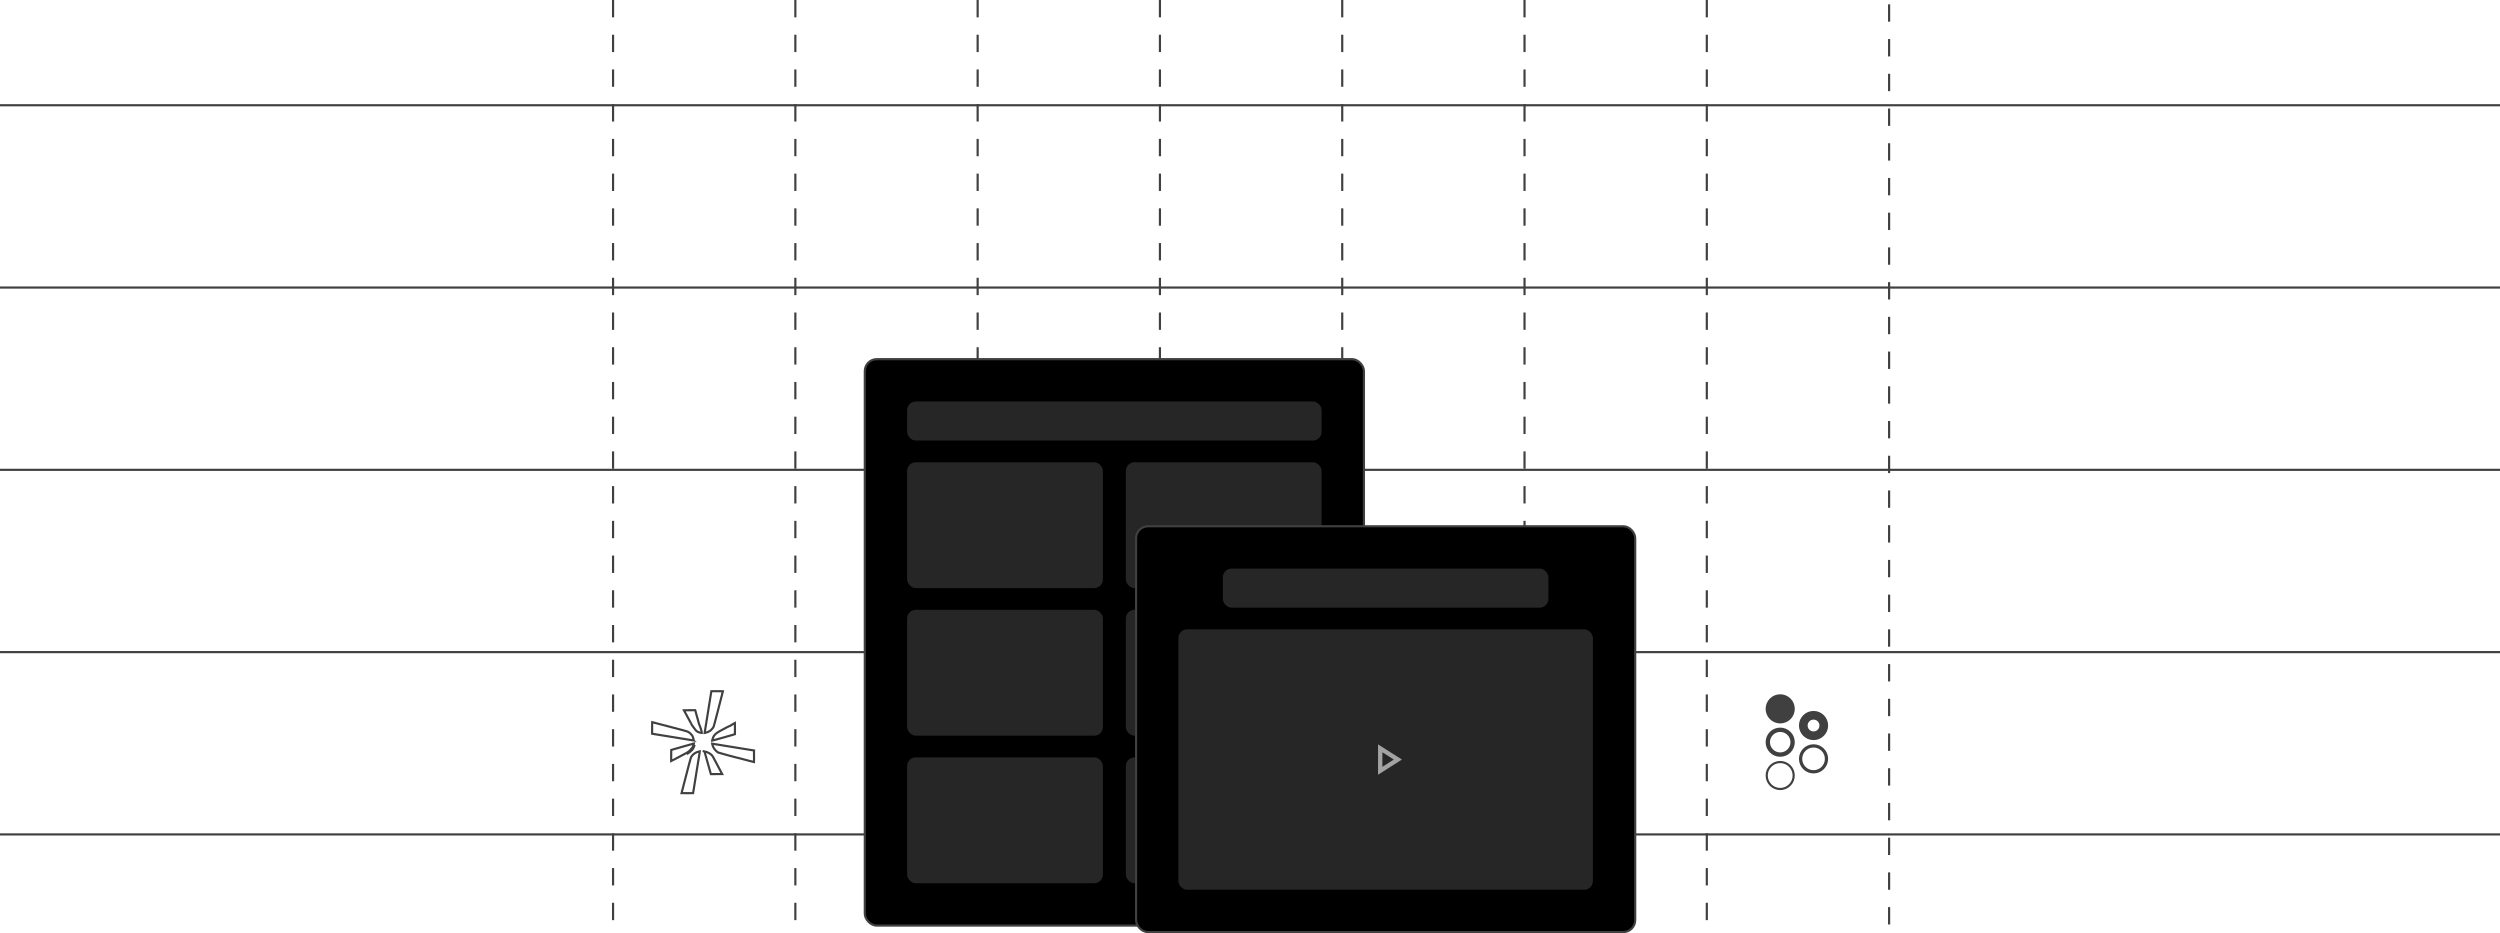 <svg width="1152" height="430" viewBox="0 0 1152 430" fill="none" xmlns="http://www.w3.org/2000/svg">
<line x1="618.5" y1="-2.18557e-08" x2="618.5" y2="428" stroke="#404040" stroke-dasharray="8 8"/>
<line x1="702.5" y1="-2.18557e-08" x2="702.5" y2="428" stroke="#404040" stroke-dasharray="8 8"/>
<line x1="366.5" y1="-2.18557e-08" x2="366.5" y2="428" stroke="#404040" stroke-dasharray="8 8"/>
<line x1="282.5" y1="-2.18557e-08" x2="282.5" y2="428" stroke="#404040" stroke-dasharray="8 8"/>
<line x1="786.5" y1="-2.18557e-08" x2="786.5" y2="428" stroke="#404040" stroke-dasharray="8 8"/>
<line x1="870.5" y1="2" x2="870.5" y2="430" stroke="#404040" stroke-dasharray="8 8"/>
<line x1="450.5" y1="-2.18557e-08" x2="450.5" y2="428" stroke="#404040" stroke-dasharray="8 8"/>
<line x1="1152" y1="300.5" x2="-6.70686e-08" y2="300.5" stroke="#404040"/>
<line x1="1152" y1="384.5" x2="-6.70686e-08" y2="384.5" stroke="#404040"/>
<line x1="1152" y1="216.5" x2="-6.70686e-08" y2="216.5" stroke="#404040"/>
<line x1="1152" y1="132.5" x2="-6.70686e-08" y2="132.5" stroke="#404040"/>
<line x1="1152" y1="48.5" x2="-6.70686e-08" y2="48.5" stroke="#404040"/>
<line x1="534.5" y1="-2.18557e-08" x2="534.5" y2="428" stroke="#404040" stroke-dasharray="8 8"/>
<rect x="398.5" y="165.5" width="230" height="261" rx="5.5" fill="black"/>
<g clip-path="url(#clip0_906_263)">
<rect x="418" y="185" width="191" height="18" rx="4" fill="#262626"/>
</g>
<g clip-path="url(#clip1_906_263)">
<rect x="418" y="213" width="90.222" height="58" rx="4" fill="#262626"/>
<rect x="518.778" y="213" width="90.222" height="58" rx="4" fill="#262626"/>
<rect x="418" y="281" width="90.222" height="58" rx="4" fill="#262626"/>
<rect x="518.778" y="281" width="90.222" height="58" rx="4" fill="#262626"/>
<rect x="418" y="349" width="90.222" height="58" rx="4" fill="#262626"/>
<rect x="518.778" y="349" width="90.222" height="58" rx="4" fill="#262626"/>
</g>
<rect x="398.5" y="165.5" width="230" height="261" rx="5.5" stroke="#404040"/>
<rect x="523.5" y="242.5" width="230" height="187" rx="5.5" fill="black"/>
<rect x="563.5" y="262" width="150" height="18" rx="4" fill="#262626"/>
<rect x="543" y="290" width="191" height="120" rx="4" fill="#262626"/>
<mask id="mask0_906_263" style="mask-type:alpha" maskUnits="userSpaceOnUse" x="627" y="338" width="24" height="24">
<rect x="627" y="338" width="24" height="24" fill="#D9D9D9"/>
</mask>
<g mask="url(#mask0_906_263)">
<path d="M635 357V343L646 350L635 357ZM637 353.35L642.25 350L637 346.65V353.35Z" fill="#A3A3A3"/>
</g>
<rect x="523.5" y="242.5" width="230" height="187" rx="5.5" stroke="#404040"/>
<path d="M326.82 324.545L326.82 324.546C326.286 327.914 325.57 332.322 325.121 335.088C325.055 335.499 324.994 335.874 324.94 336.203L324.94 336.203L324.94 336.205C324.847 336.761 324.772 337.274 324.724 337.651C324.721 337.677 324.718 337.702 324.715 337.727C324.817 337.709 324.931 337.685 325.052 337.658C325.527 337.55 326.047 337.389 326.353 337.245L326.353 337.245L326.361 337.241C326.711 337.084 327.122 336.829 327.278 336.708L327.582 336.452L328.242 335.755C328.584 335.328 328.718 335.156 328.87 334.763C329.039 334.323 329.217 333.634 329.587 332.173L329.587 332.173L329.588 332.169L330.426 328.975C330.516 328.592 331.181 326.011 331.907 323.221C332.274 321.815 332.607 320.523 332.848 319.574C332.953 319.159 333.041 318.81 333.107 318.546C333.008 318.542 332.897 318.537 332.775 318.533C332.207 318.513 331.42 318.5 330.552 318.5H327.793L327.58 319.839L327.579 319.841C327.419 320.815 327.073 322.934 326.82 324.545Z" stroke="#404040"/>
<path d="M317.51 327.275L317.51 327.275L317.506 327.275C316.656 327.281 315.884 327.298 315.327 327.318C315.269 327.32 315.213 327.322 315.16 327.324L316.114 329.054L316.114 329.054L316.118 329.062L316.952 330.64L317.049 330.769L317.073 330.801L317.091 330.837L317.65 331.902C317.848 332.271 317.97 332.49 318.055 332.639C318.076 332.677 318.096 332.712 318.115 332.745C318.166 332.835 318.207 332.906 318.246 332.981L318.246 332.981L318.251 332.991L318.436 333.362L318.489 333.467V333.529C318.498 333.549 318.511 333.576 318.53 333.613C318.583 333.712 318.663 333.845 318.767 334.006C318.975 334.324 319.255 334.718 319.541 335.105C319.825 335.491 320.11 335.865 320.325 336.143C320.432 336.282 320.521 336.397 320.583 336.476L320.655 336.568L320.674 336.592L320.678 336.597L320.68 336.6C320.684 336.605 320.692 336.614 320.704 336.627C320.728 336.653 320.768 336.694 320.825 336.746C320.938 336.848 321.117 336.992 321.366 337.138C321.803 337.393 322.465 337.661 323.388 337.728C323.386 337.618 323.374 337.483 323.349 337.324C323.285 336.918 323.151 336.423 322.989 335.921C322.666 334.917 322.257 333.967 322.178 333.809L322.156 333.765L322.143 333.717L321.526 331.456C321.45 331.19 321.367 330.901 321.284 330.608C321.06 329.821 320.828 329.011 320.711 328.571L320.707 328.556L320.704 328.542L320.704 328.542L320.704 328.542L320.704 328.542L320.704 328.541L320.704 328.539L320.702 328.531L320.694 328.495C320.688 328.464 320.678 328.418 320.665 328.362C320.64 328.249 320.603 328.093 320.559 327.924C320.499 327.691 320.431 327.457 320.363 327.27C320.201 327.266 319.98 327.263 319.713 327.261C319.136 327.258 318.353 327.261 317.51 327.275ZM318.478 333.501C318.478 333.5 318.479 333.502 318.48 333.506C318.479 333.503 318.478 333.501 318.478 333.501Z" stroke="#404040"/>
<path d="M303.947 338.668C304.361 338.735 304.771 338.801 305.118 338.857C305.118 338.857 305.118 338.857 305.118 338.857L309.917 339.631L309.918 339.631C313.971 340.298 316.449 340.701 317.945 340.937C318.693 341.055 319.194 341.132 319.522 341.178C319.589 341.188 319.648 341.196 319.701 341.203C319.7 341.2 319.7 341.198 319.699 341.195L319.699 341.195L319.699 341.189C319.663 340.918 319.574 340.532 319.463 340.153C319.353 339.777 319.232 339.449 319.142 339.269L318.966 338.965L318.65 338.564L318.629 338.54C318.609 338.518 318.58 338.485 318.543 338.445C318.469 338.364 318.364 338.252 318.242 338.129C317.991 337.876 317.695 337.605 317.455 337.449C316.96 337.126 316.408 336.915 314.755 336.502L314.755 336.502L314.748 336.5L311.835 335.728C310.764 335.475 302.604 333.339 300.525 332.784C300.503 333.212 300.5 333.974 300.5 335.323V338.106C300.656 338.135 301.043 338.198 301.502 338.272C301.707 338.305 301.927 338.341 302.147 338.377C302.599 338.451 303.279 338.561 303.947 338.668ZM300.561 332.436C300.561 332.436 300.56 332.436 300.56 332.437L300.561 332.436Z" stroke="#404040"/>
<path d="M338.135 333.442L338.134 333.443C337.949 333.543 337.838 333.601 337.762 333.641C337.692 333.678 337.651 333.699 337.608 333.724C337.543 333.761 337.49 333.797 337.293 333.928C337.26 333.95 337.224 333.974 337.183 334.001L336.627 334.373L336.601 334.39L336.573 334.404C336.431 334.475 336.278 334.536 336.116 334.602C336.044 334.631 335.971 334.661 335.896 334.692C335.632 334.803 335.272 334.965 334.72 335.257C334.143 335.57 333.494 335.919 332.92 336.227C332.385 336.515 331.915 336.767 331.631 336.922C331.055 337.237 329.989 337.88 329.262 338.706C329.118 338.871 328.965 339.119 328.84 339.346C328.78 339.456 328.73 339.553 328.696 339.624C328.678 339.659 328.665 339.686 328.656 339.705L328.654 339.709L328.478 340.237L328.472 340.256L328.464 340.274L328.464 340.274L328.464 340.274L328.464 340.275L328.464 340.275L328.464 340.275L328.463 340.277L328.459 340.287C328.455 340.297 328.449 340.312 328.441 340.331C328.426 340.369 328.406 340.422 328.385 340.483C328.339 340.613 328.3 340.746 328.287 340.835C328.268 340.969 328.243 341.122 328.217 341.266C328.231 341.263 328.246 341.259 328.26 341.255C328.583 341.172 329.029 341.052 329.558 340.908C330.616 340.619 332.001 340.232 333.381 339.841C334.762 339.451 336.136 339.056 337.175 338.753C337.694 338.601 338.127 338.472 338.435 338.377C338.51 338.354 338.576 338.334 338.634 338.315C338.642 338.158 338.649 337.944 338.654 337.685C338.666 337.107 338.669 336.318 338.662 335.462C338.662 335.461 338.662 335.461 338.662 335.46L338.633 333.171L338.135 333.442ZM327.767 341.374C327.764 341.375 327.762 341.375 327.762 341.375C327.762 341.375 327.764 341.375 327.767 341.374Z" stroke="#404040"/>
<path d="M318.88 342.841L318.88 342.841L318.87 342.844C318.686 342.899 318.499 342.954 318.327 343.006C317.964 343.114 317.665 343.203 317.583 343.223C317.485 343.248 316.945 343.393 316.403 343.551C316.127 343.632 315.832 343.716 315.579 343.788C315.531 343.801 315.485 343.814 315.441 343.826C315.249 343.881 315.093 343.925 315.004 343.951L314.996 343.954L314.988 343.956C313.972 344.22 310.148 345.322 309.587 345.496L309.306 345.585L309.271 348.425L309.271 348.426C309.259 349.396 309.258 350.144 309.27 350.66C309.319 350.632 309.37 350.605 309.42 350.579C309.471 350.554 309.524 350.529 309.592 350.497C310.017 350.296 311.056 349.806 316.252 347.006L316.253 347.005C316.798 346.714 317.375 346.287 317.842 345.901C318.073 345.709 318.272 345.531 318.42 345.391C318.494 345.321 318.553 345.262 318.597 345.217C318.632 345.18 318.649 345.16 318.655 345.154C318.657 345.151 318.657 345.151 318.656 345.152C318.719 345.066 318.768 344.989 318.8 344.935C318.816 344.908 318.828 344.887 318.836 344.873L318.843 344.86C318.898 344.751 318.957 344.65 319.017 344.545C319.201 344.228 319.404 343.876 319.591 343.159L319.591 343.159L319.591 343.156C319.662 342.891 319.698 342.765 319.72 342.691C319.732 342.648 319.739 342.622 319.745 342.597C319.724 342.602 319.703 342.608 319.68 342.613C319.45 342.671 319.163 342.751 318.88 342.841ZM319.062 345.445C318.917 345.646 317.662 346.819 316.489 347.446L320.075 343.285C319.87 344.074 319.624 344.497 319.438 344.819C319.381 344.916 319.33 345.003 319.288 345.089C319.288 345.089 319.206 345.245 319.062 345.445ZM320.075 342.532C320.077 342.532 320.078 342.532 320.079 342.532L320.075 342.532Z" stroke="#404040"/>
<path d="M340.137 349.765C340.137 349.765 340.137 349.765 340.137 349.765C340.137 349.764 340.137 349.763 340.137 349.763C340.137 349.763 340.137 349.764 340.137 349.765ZM340.273 349.523C340.252 349.542 340.232 349.565 340.214 349.592C340.233 349.565 340.253 349.542 340.273 349.523ZM340.551 349.354L340.699 349.384L340.709 349.386L340.711 349.386C340.719 349.388 340.729 349.39 340.739 349.391C340.763 349.396 340.808 349.405 340.898 349.423L340.922 349.428L340.946 349.435L341.59 349.631C342.225 349.793 343.867 350.218 345.248 350.589C345.947 350.769 346.594 350.935 347.078 351.056C347.21 351.089 347.328 351.119 347.432 351.144C347.451 350.818 347.46 350.32 347.46 349.606C347.46 348.881 347.457 348.611 347.453 348.429C347.453 348.399 347.452 348.372 347.452 348.344C347.449 348.204 347.447 348.08 347.447 347.76V347.316C347.447 347.231 347.444 347.153 347.441 347.07C347.435 346.886 347.429 346.678 347.447 346.313L347.447 346.311L347.475 345.815L345.55 345.512L345.547 345.512C344.873 345.402 344.225 345.298 343.737 345.22C343.301 345.15 342.992 345.1 342.906 345.085C342.256 344.986 339.68 344.569 338.058 344.306C337.439 344.206 336.959 344.128 336.777 344.099L336.777 344.099L336.774 344.098C335.062 343.812 332.817 343.445 330.984 343.15C330.067 343.003 329.253 342.873 328.661 342.781C328.484 342.753 328.327 342.729 328.193 342.708C328.225 342.887 328.261 343.085 328.286 343.245C328.327 343.489 328.445 343.783 328.595 344.086C328.668 344.234 328.744 344.376 328.816 344.508C328.827 344.528 328.838 344.548 328.849 344.568C328.907 344.674 328.964 344.779 329.007 344.866C329.025 344.902 329.105 345.019 329.261 345.209C329.406 345.386 329.591 345.595 329.788 345.802C329.985 346.01 330.189 346.21 330.373 346.373C330.566 346.544 330.704 346.643 330.775 346.678C330.775 346.678 330.775 346.678 330.776 346.679C330.781 346.681 330.817 346.696 330.905 346.726C330.99 346.755 331.105 346.793 331.247 346.837C331.529 346.925 331.906 347.037 332.349 347.165C333.233 347.42 334.367 347.737 335.497 348.046C336.628 348.355 337.752 348.656 338.616 348.88C339.048 348.992 339.413 349.084 339.681 349.149C339.815 349.181 339.921 349.206 339.998 349.222C340.062 349.236 340.087 349.239 340.089 349.24L340.144 349.242L340.213 349.265C340.23 349.271 340.242 349.274 340.249 349.277C340.314 349.286 340.393 349.306 340.551 349.354ZM341.077 349.667C341.09 349.695 341.103 349.73 341.112 349.77C341.103 349.73 341.09 349.695 341.077 349.667ZM340.893 349.457C340.9 349.462 340.908 349.467 340.916 349.473C340.907 349.466 340.899 349.461 340.893 349.457ZM327.699 342.636C327.699 342.636 327.701 342.636 327.703 342.636C327.7 342.636 327.699 342.636 327.699 342.636ZM347.392 351.517C347.392 351.517 347.392 351.516 347.393 351.513C347.392 351.516 347.392 351.517 347.392 351.517Z" stroke="#404040"/>
<path d="M322.292 346.272L322.292 346.272L322.283 346.274C320.882 346.481 319.466 347.353 318.723 348.467C318.389 348.985 318.193 349.53 317.576 351.905C317.176 353.478 316.749 355.121 316.627 355.566C316.557 355.822 316.405 356.412 316.224 357.115C316.096 357.61 315.954 358.162 315.816 358.694C315.755 358.926 315.693 359.165 315.631 359.404C315.351 360.482 315.069 361.565 314.948 362.007C314.879 362.265 314.864 362.352 314.853 362.42C314.852 362.427 314.851 362.433 314.85 362.439C314.836 362.53 314.821 362.624 314.763 362.843C314.731 362.967 314.709 363.029 314.688 363.087C314.686 363.096 314.683 363.104 314.68 363.112C314.661 363.166 314.634 363.248 314.577 363.457C314.484 363.804 314.461 363.888 314.438 363.973C314.416 364.056 314.395 364.138 314.311 364.463C314.23 364.806 314.147 365.137 314.08 365.398C314.073 365.427 314.065 365.456 314.058 365.483C314.489 365.503 315.255 365.502 316.608 365.496C317.487 365.49 318.284 365.48 318.862 365.47C319.065 365.466 319.24 365.463 319.381 365.459C319.397 365.361 319.415 365.247 319.436 365.122C319.499 364.729 319.583 364.215 319.672 363.67L319.707 363.452C319.91 362.201 320.13 360.85 320.196 360.425L320.196 360.425L320.198 360.415C320.237 360.194 320.623 357.8 321.05 355.09L321.05 355.088C321.836 350.211 322.237 347.737 322.331 347.211L322.331 347.211L322.332 347.204C322.38 346.959 322.433 346.576 322.469 346.243C322.412 346.253 322.353 346.262 322.292 346.272ZM319.318 365.853L319.319 365.851C319.313 365.88 319.311 365.91 319.311 365.943C319.311 365.918 319.313 365.898 319.313 365.896L319.313 365.896L319.314 365.882L319.316 365.87L319.318 365.853Z" stroke="#404040"/>
<path d="M324.953 347.44L324.953 347.44L324.954 347.444C326.213 351.922 327.415 356.18 327.548 356.628L327.575 356.706L330.403 356.694L330.403 356.694L332.77 356.684L332.577 356.324L332.577 356.324C330.41 352.281 329.48 350.504 329.045 349.667C328.736 349.071 328.682 348.963 328.618 348.862C328.592 348.82 328.564 348.78 328.515 348.706L328.144 348.15C328.091 348.07 327.952 347.918 327.715 347.719C327.486 347.528 327.188 347.313 326.843 347.105C326.198 346.717 325.413 346.369 324.617 346.224C324.617 346.224 324.617 346.224 324.617 346.224C324.702 346.551 324.821 346.984 324.953 347.44ZM324.49 345.701C324.49 345.699 324.49 345.698 324.489 345.697C324.489 345.697 324.489 345.697 324.489 345.697C324.489 345.697 324.49 345.699 324.49 345.701ZM324.188 346.172C324.183 346.173 324.183 346.173 324.188 346.172L324.188 346.172Z" stroke="#404040"/>
<circle cx="820.32" cy="326.64" r="4.22" fill="#404040" stroke="#404040" stroke-width="5"/>
<circle cx="820.32" cy="342" r="5.72" stroke="#404040" stroke-width="2"/>
<circle cx="820.32" cy="357.36" r="6.22" stroke="#404040"/>
<circle cx="835.68" cy="349.68" r="5.97" stroke="#404040" stroke-width="1.5"/>
<circle cx="835.68" cy="334.32" r="4.72" stroke="#404040" stroke-width="4"/>
<defs>
<clipPath id="clip0_906_263">
<rect width="191" height="18" fill="white" transform="translate(418 185)"/>
</clipPath>
<clipPath id="clip1_906_263">
<rect width="191" height="194" fill="white" transform="translate(418 213)"/>
</clipPath>
</defs>
</svg>
